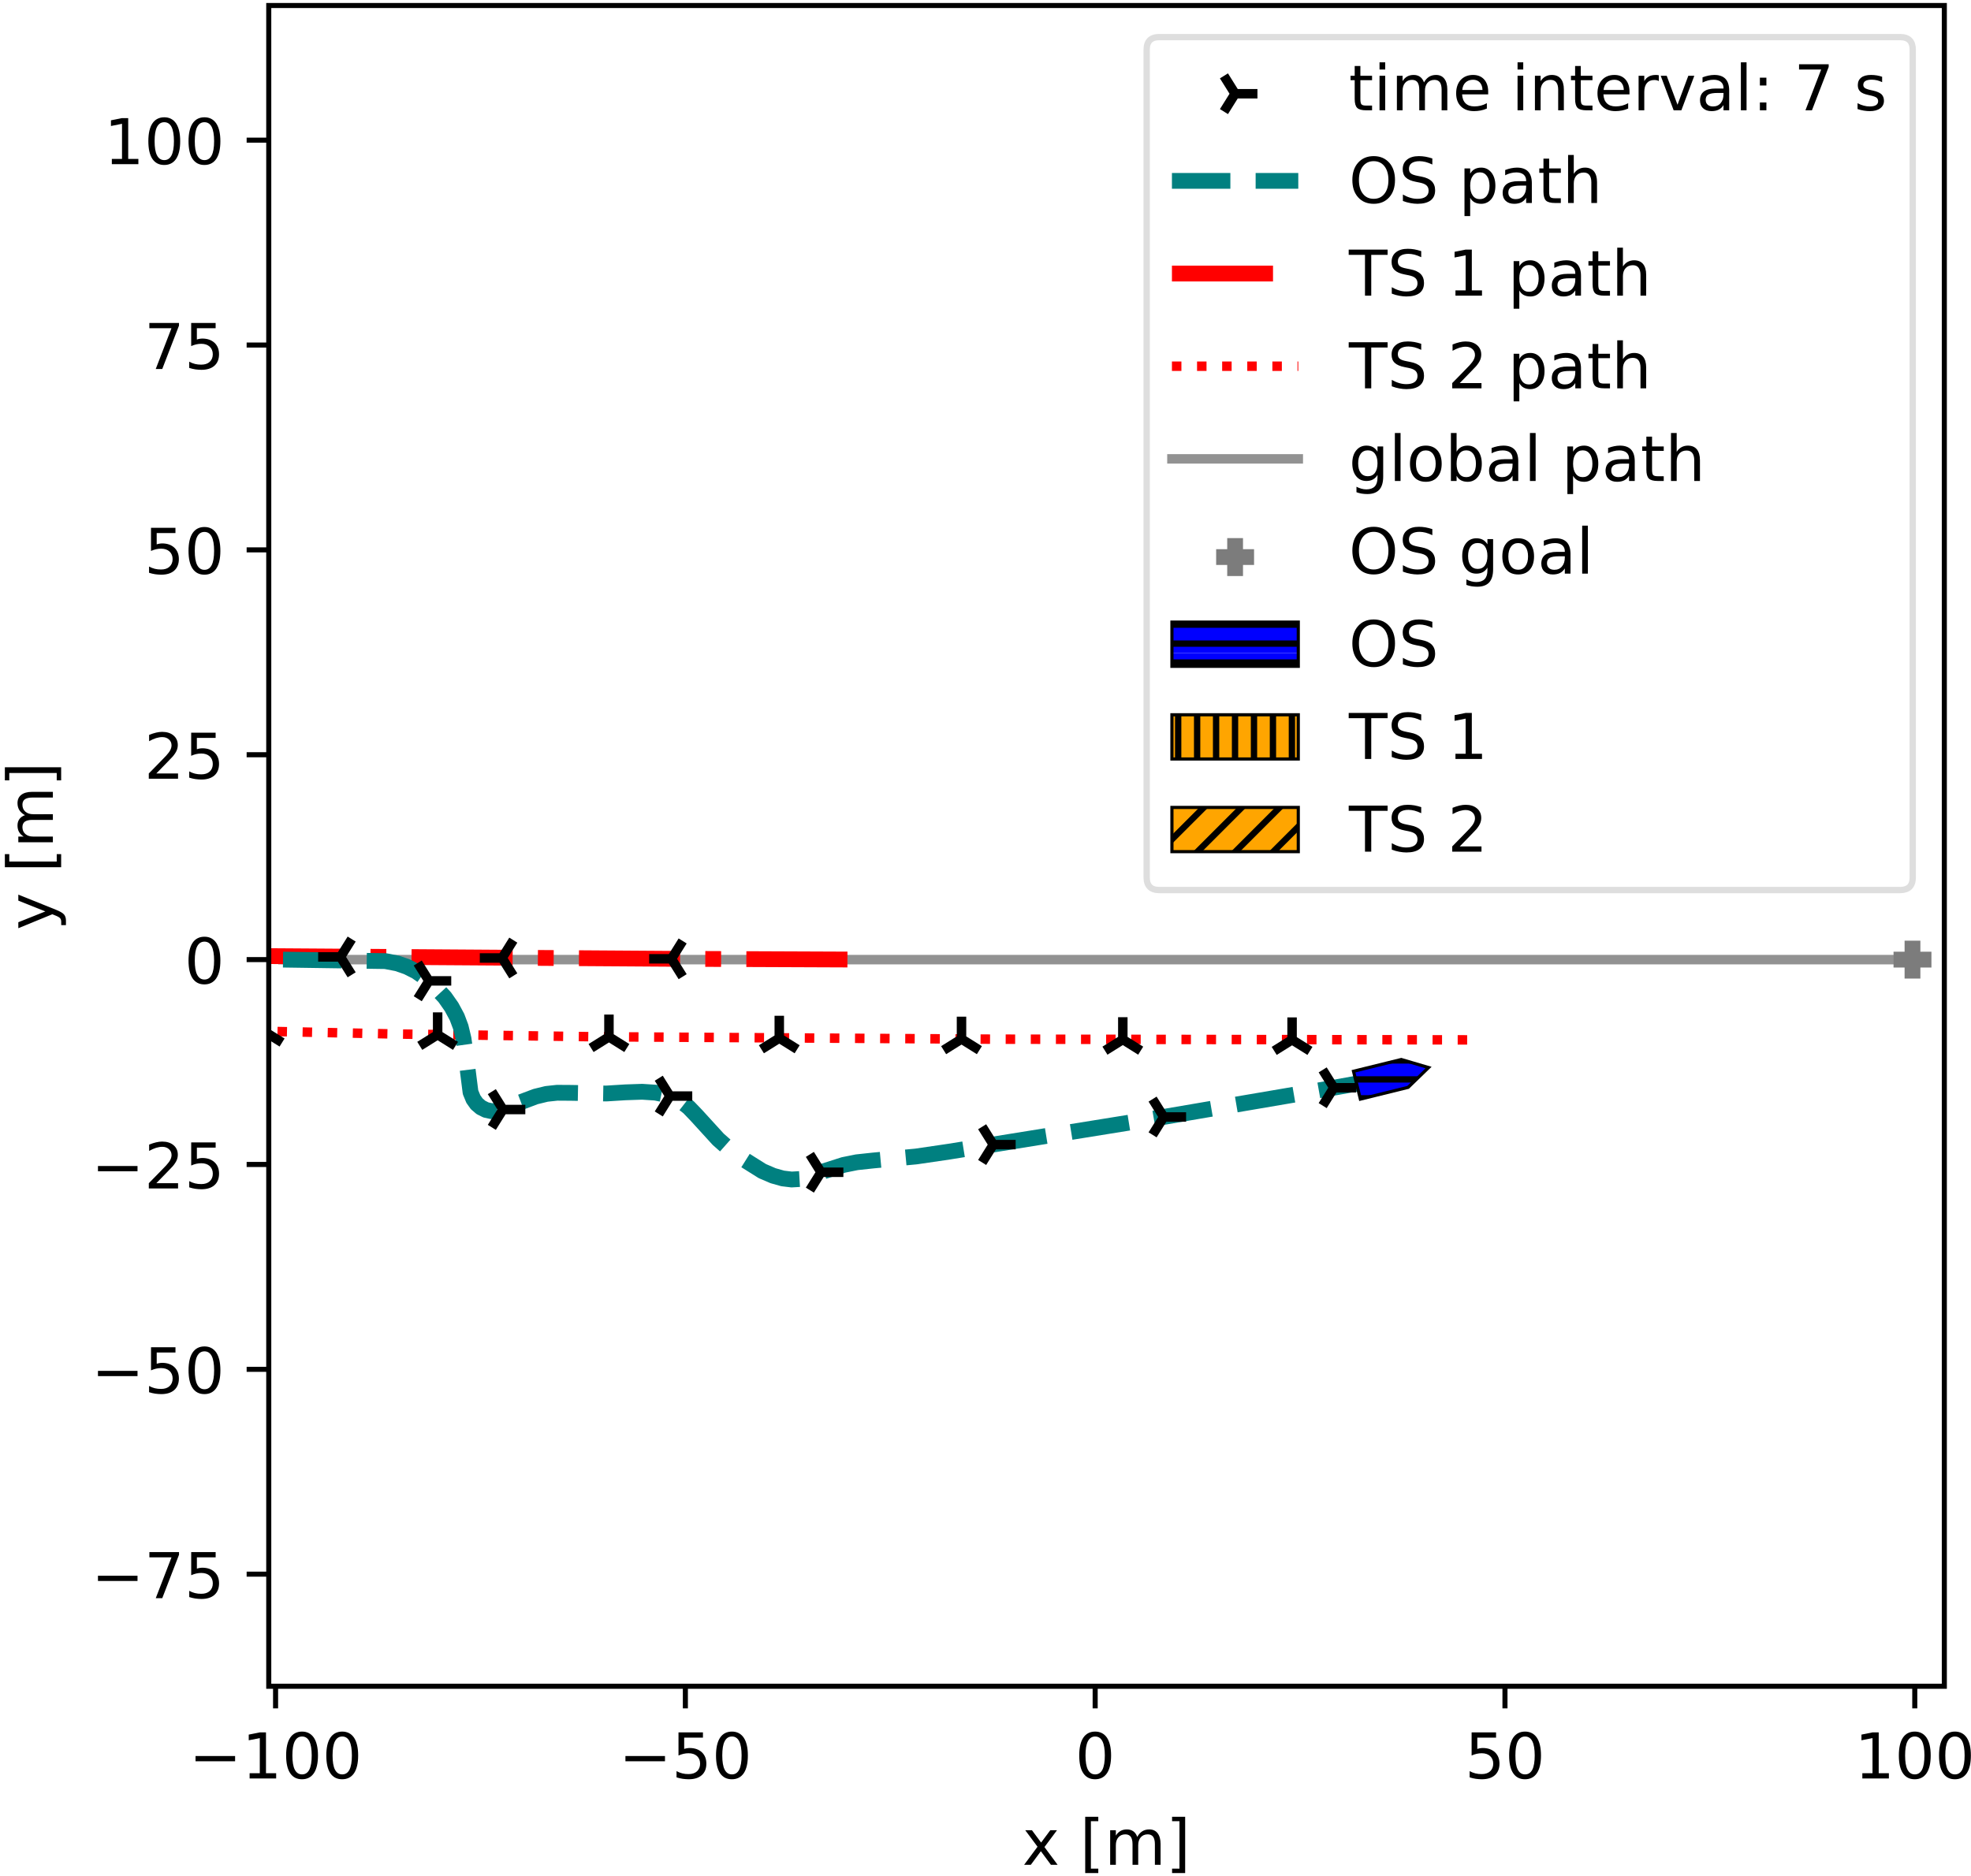 <svg xmlns="http://www.w3.org/2000/svg" xmlns:xlink="http://www.w3.org/1999/xlink" width="416" height="396" viewBox="0 0 312 297"><clipPath id="a"><path transform="matrix(1 0 0 -1 -61 305)" d="M0 0h460.8v345.6H0z"/></clipPath><g clip-path="url(#a)"><path d="M-61 305h460.8V-40.6H-61z" fill="#fff"/><path d="M42.542 266.984h265.236V.872H42.542z" fill="#fff"/><clipPath id="b"><path transform="matrix(1 0 0 -1 -61 305)" d="M103.542 38.016h265.236v266.112H103.542z"/></clipPath><g clip-path="url(#b)"><path stroke-width="1.5" stroke-linecap="square" stroke-linejoin="round" fill="none" stroke="#929292" d="m44.802 151.935 257.935.001"/></g><clipPath id="c"><path transform="matrix(1 0 0 -1 -61 305)" d="M103.542 38.016h265.236v266.112H103.542z"/></clipPath><g clip-path="url(#c)"><path stroke-width="2.5" stroke-dasharray="16,4,2.5,4" stroke-linejoin="round" fill="none" stroke="red" d="m134.145 151.92-27.562-.112-77.972-.522-38.12-.442-30.027-.582-22.464-.58"/></g><clipPath id="d"><path transform="matrix(1 0 0 -1 -61 305)" d="M103.542 38.016h265.236v266.112H103.542z"/></clipPath><g clip-path="url(#d)"><path stroke-width="1.5" stroke-dasharray="1.5,2.475" stroke-linejoin="round" fill="none" stroke="red" d="m232.244 164.642-75.107-.113-63.55-.39-31-.429-28.301-.59"/></g><clipPath id="e"><path transform="matrix(1 0 0 -1 -61 305)" d="M103.542 38.016h265.236v266.112H103.542z"/></clipPath><g clip-path="url(#e)"><path stroke-width="2.5" stroke-dasharray="9.25,4" stroke-linejoin="round" fill="none" stroke="teal" d="M44.802 151.935 61 152.17l1.879.362 1.534.532 1.46.737 1.33.925 1.462 1.296 1.746 1.878 1.073 1.531.863 1.607.582 1.553.445 1.863.358 2.558.75 5.917.452 1.093.53.743.674.577.792.396.885.19.931-.038 1.01-.274 2.066-.886 2.943-1.108 1.748-.426 1.673-.181 2.17.014 5.61.105 3.035-.187 2.648-.09 2.103.138 1.63.333 1.3.465 1.234.672 1.097.856 1.199 1.247 3.482 3.817 1.734 1.532 2.054 1.496 3.19 2.003 1.7.731 1.53.433 1.411.17 1.268-.074 1.29-.308 2.53-.924 3.13-1.003 2.082-.42 2.59-.279 6.8-.637 5.234-.768 31.597-5.092 25.168-4.294 11.574-2.067"/></g><clipPath id="f"><path transform="matrix(1 0 0 -1 -61 305)" d="M103.542 38.016h265.236v266.112H103.542z"/></clipPath><g clip-path="url(#f)"><clipPath id="g"><path transform="matrix(1 0 0 -1 67.894 155.3)" d="M-9.268-10.328h20.304v20.656H-9.268z"/></clipPath><g clip-path="url(#g)"><path d="M67.894 155.3h3.536m-3.536 0-1.768-2.829m1.768 2.829-1.768 2.828"/><path stroke-width="1.5" stroke-linejoin="round" fill="none" stroke="#000" d="M67.894 155.3h3.536m-3.536 0-1.768-2.829m1.768 2.829-1.768 2.828"/></g><clipPath id="h"><path transform="matrix(1 0 0 -1 79.62 175.666)" d="M-9.268-10.328h20.304v20.656H-9.268z"/></clipPath><g clip-path="url(#h)"><path d="M79.62 175.666h3.536m-3.535 0-1.768-2.829m1.768 2.829-1.768 2.828"/><path stroke-width="1.5" stroke-linejoin="round" fill="none" stroke="#000" d="M79.62 175.666h3.536m-3.535 0-1.768-2.829m1.768 2.829-1.768 2.828"/></g><clipPath id="i"><path transform="matrix(1 0 0 -1 106.047 173.54)" d="M-9.268-10.328h20.304v20.656H-9.268z"/></clipPath><g clip-path="url(#i)"><path d="M106.047 173.54h3.535m-3.535 0-1.768-2.828m1.768 2.828-1.768 2.829"/><path stroke-width="1.5" stroke-linejoin="round" fill="none" stroke="#000" d="M106.047 173.54h3.535m-3.535 0-1.768-2.828m1.768 2.828-1.768 2.829"/></g><clipPath id="j"><path transform="matrix(1 0 0 -1 129.966 185.602)" d="M-9.268-10.328h20.304v20.656H-9.268z"/></clipPath><g clip-path="url(#j)"><path d="M129.966 185.602h3.535m-3.535 0-1.768-2.828m1.768 2.828-1.768 2.829"/><path stroke-width="1.5" stroke-linejoin="round" fill="none" stroke="#000" d="M129.966 185.602h3.535m-3.535 0-1.768-2.828m1.768 2.828-1.768 2.829"/></g><clipPath id="k"><path transform="matrix(1 0 0 -1 157.236 181.225)" d="M-9.268-10.328h20.304v20.656H-9.268z"/></clipPath><g clip-path="url(#k)"><path d="M157.236 181.225h3.536m-3.536 0-1.767-2.829m1.767 2.829-1.767 2.828"/><path stroke-width="1.5" stroke-linejoin="round" fill="none" stroke="#000" d="M157.236 181.225h3.536m-3.536 0-1.767-2.829m1.767 2.829-1.767 2.828"/></g><clipPath id="l"><path transform="matrix(1 0 0 -1 184.216 176.85)" d="M-9.268-10.328h20.304v20.656H-9.268z"/></clipPath><g clip-path="url(#l)"><path d="M184.216 176.85h3.536m-3.536 0-1.767-2.83m1.767 2.83-1.767 2.828"/><path stroke-width="1.5" stroke-linejoin="round" fill="none" stroke="#000" d="M184.216 176.85h3.536m-3.536 0-1.767-2.83m1.767 2.83-1.767 2.828"/></g><clipPath id="m"><path transform="matrix(1 0 0 -1 211.14 172.222)" d="M-9.268-10.328h20.304v20.656H-9.268z"/></clipPath><g clip-path="url(#m)"><path d="M211.14 172.222h3.536m-3.535 0-1.768-2.828m1.768 2.828-1.768 2.828"/><path stroke-width="1.5" stroke-linejoin="round" fill="none" stroke="#000" d="M211.14 172.222h3.536m-3.535 0-1.768-2.828m1.768 2.828-1.768 2.828"/></g></g><clipPath id="n"><path transform="matrix(1 0 0 -1 -61 305)" d="M103.542 38.016h265.236v266.112H103.542z"/></clipPath><g clip-path="url(#n)"><clipPath id="o"><path transform="matrix(1 0 0 -1 106.293 151.806)" d="M-11.036-10.328H9.268v20.656h-20.304z"/></clipPath><g clip-path="url(#o)"><path d="M106.293 151.806h-3.536m3.536 0 1.768 2.829m-1.768-2.829 1.768-2.828"/><path stroke-width="1.5" stroke-linejoin="round" fill="none" stroke="#000" d="M106.293 151.806h-3.536m3.536 0 1.768 2.829m-1.768-2.829 1.768-2.828"/></g><clipPath id="p"><path transform="matrix(1 0 0 -1 79.484 151.678)" d="M-11.036-10.328H9.268v20.656h-20.304z"/></clipPath><g clip-path="url(#p)"><path d="M79.484 151.678H75.95m3.535 0 1.768 2.828m-1.768-2.828 1.768-2.828"/><path stroke-width="1.5" stroke-linejoin="round" fill="none" stroke="#000" d="M79.484 151.678H75.95m3.535 0 1.768 2.828m-1.768-2.828 1.768-2.828"/></g><clipPath id="q"><path transform="matrix(1 0 0 -1 53.899 151.51)" d="M-11.036-10.328H9.268v20.656h-20.304z"/></clipPath><g clip-path="url(#q)"><path d="M53.899 151.51h-3.535m3.535 0 1.768 2.828m-1.768-2.829 1.768-2.828"/><path stroke-width="1.5" stroke-linejoin="round" fill="none" stroke="#000" d="M53.899 151.51h-3.535m3.535 0 1.768 2.828m-1.768-2.829 1.768-2.828"/></g><clipPath id="r"><path transform="matrix(1 0 0 -1 25.186 151.256)" d="M-11.036-10.328H9.268v20.656h-20.304z"/></clipPath><g clip-path="url(#r)"><path d="M25.186 151.256H21.65m3.536 0 1.768 2.829m-1.768-2.829 1.768-2.828"/><path stroke-width="1.5" stroke-linejoin="round" fill="none" stroke="#000" d="M25.186 151.256H21.65m3.536 0 1.768 2.829m-1.768-2.829 1.768-2.828"/></g><clipPath id="s"><path transform="matrix(1 0 0 -1 -1.812 150.956)" d="M-11.036-10.328H9.268v20.656h-20.304z"/></clipPath><g clip-path="url(#s)"><path stroke-width="1.5" stroke-linejoin="round" fill="none" stroke="#000" d="M-1.812 150.956h-3.535m3.535 0 1.768 2.828m-1.768-2.828 1.768-2.829"/></g></g><clipPath id="t"><path transform="matrix(1 0 0 -1 -61 305)" d="M103.542 38.016h265.236v266.112H103.542z"/></clipPath><g clip-path="url(#t)"><clipPath id="u"><path transform="matrix(1 0 0 -1 204.53 164.622)" d="M-10.328-9.268h20.656v20.304h-20.656z"/></clipPath><g clip-path="url(#u)"><path d="M204.53 164.622v-3.536m0 3.536-2.829 1.767m2.829-1.767 2.828 1.767"/><path stroke-width="1.5" stroke-linejoin="round" fill="none" stroke="#000" d="M204.53 164.622v-3.536m0 3.536-2.829 1.767m2.829-1.767 2.828 1.767"/></g><clipPath id="v"><path transform="matrix(1 0 0 -1 177.737 164.583)" d="M-10.328-9.268h20.656v20.304h-20.656z"/></clipPath><g clip-path="url(#v)"><path d="M177.737 164.583v-3.535m0 3.535-2.829 1.768m2.829-1.768 2.828 1.768"/><path stroke-width="1.5" stroke-linejoin="round" fill="none" stroke="#000" d="M177.737 164.583v-3.535m0 3.535-2.829 1.768m2.829-1.768 2.828 1.768"/></g><clipPath id="w"><path transform="matrix(1 0 0 -1 152.202 164.505)" d="M-10.328-9.268h20.656v20.304h-20.656z"/></clipPath><g clip-path="url(#w)"><path d="M152.202 164.505v-3.536m0 3.536-2.828 1.767m2.828-1.767 2.829 1.767"/><path stroke-width="1.5" stroke-linejoin="round" fill="none" stroke="#000" d="M152.202 164.505v-3.536m0 3.536-2.828 1.767m2.828-1.767 2.829 1.767"/></g><clipPath id="x"><path transform="matrix(1 0 0 -1 123.356 164.362)" d="M-10.328-9.268h20.656v20.304h-20.656z"/></clipPath><g clip-path="url(#x)"><path d="M123.356 164.362v-3.536m0 3.536-2.829 1.768m2.829-1.768 2.828 1.768"/><path stroke-width="1.5" stroke-linejoin="round" fill="none" stroke="#000" d="M123.356 164.362v-3.536m0 3.536-2.829 1.768m2.829-1.768 2.828 1.768"/></g><clipPath id="y"><path transform="matrix(1 0 0 -1 96.394 164.166)" d="M-10.328-9.268h20.656v20.304h-20.656z"/></clipPath><g clip-path="url(#y)"><path d="M96.394 164.166v-3.535m0 3.535-2.828 1.768m2.828-1.768 2.828 1.768"/><path stroke-width="1.5" stroke-linejoin="round" fill="none" stroke="#000" d="M96.394 164.166v-3.535m0 3.535-2.828 1.768m2.828-1.768 2.828 1.768"/></g><clipPath id="z"><path transform="matrix(1 0 0 -1 69.277 163.821)" d="M-10.328-9.268h20.656v20.304h-20.656z"/></clipPath><g clip-path="url(#z)"><path d="M69.277 163.821v-3.535m0 3.535-2.829 1.768m2.829-1.768 2.828 1.768"/><path stroke-width="1.5" stroke-linejoin="round" fill="none" stroke="#000" d="M69.277 163.821v-3.535m0 3.535-2.829 1.768m2.829-1.768 2.828 1.768"/></g><clipPath id="A"><path transform="matrix(1 0 0 -1 41.821 163.297)" d="M-10.328-9.268h20.656v20.304h-20.656z"/></clipPath><g clip-path="url(#A)"><path d="M41.821 163.297v-3.536m0 3.536-2.828 1.767m2.828-1.767 2.829 1.767"/><path stroke-width="1.5" stroke-linejoin="round" fill="none" stroke="#000" d="M41.821 163.297v-3.536m0 3.536-2.828 1.767m2.828-1.767 2.829 1.767"/></g></g><clipPath id="B"><path transform="matrix(1 0 0 -1 -61 305)" d="M103.542 38.016h265.236v266.112H103.542z"/></clipPath><g clip-path="url(#B)"><path d="M299.737 151.936h6m-3 3v-6" fill="#7c7c7c"/><path stroke-width="2.5" stroke-linejoin="round" fill="none" stroke="#7c7c7c" d="M299.737 151.936h6m-3 3v-6"/></g><clipPath id="C"><path transform="matrix(1 0 0 -1 -61 305)" d="M103.542 38.016h265.236v266.112H103.542z"/></clipPath><g clip-path="url(#C)"><clipPath id="D"><path transform="matrix(1 0 0 -1 -61 305)" d="m275.255 135.388 1.086-4.41 7.558 1.863 3.236 3.136-4.322 1.273z"/></clipPath><g clip-path="url(#D)"><path d="M155 247.4h72v-72h-72zM155 245.9h72m-72-3h72m-72-3h72m-72-3h72m-72-3h72m-72-3h72m-72-3h72m-72-3h72m-72-3h72m-72-3h72m-72-3h72m-72-3h72m-72-3h72m-72-3h72m-72-3h72m-72-3h72m-72-3h72m-72-3h72m-72-3h72m-72-3h72m-72-3h72m-72-3h72m-72-3h72m-72-3h72" fill="#00f"/><path stroke-miterlimit="10" fill="none" stroke="#000" d="M155 245.9h72m-72-3h72m-72-3h72m-72-3h72m-72-3h72m-72-3h72m-72-3h72m-72-3h72m-72-3h72m-72-3h72m-72-3h72m-72-3h72m-72-3h72m-72-3h72m-72-3h72m-72-3h72m-72-3h72m-72-3h72m-72-3h72m-72-3h72m-72-3h72m-72-3h72m-72-3h72m-72-3h72"/><path d="M227 247.4h72v-72h-72zM227 245.9h72m-72-3h72m-72-3h72m-72-3h72m-72-3h72m-72-3h72m-72-3h72m-72-3h72m-72-3h72m-72-3h72m-72-3h72m-72-3h72m-72-3h72m-72-3h72m-72-3h72m-72-3h72m-72-3h72m-72-3h72m-72-3h72m-72-3h72m-72-3h72m-72-3h72m-72-3h72m-72-3h72" fill="#00f"/><path stroke-miterlimit="10" fill="none" stroke="#000" d="M227 245.9h72m-72-3h72m-72-3h72m-72-3h72m-72-3h72m-72-3h72m-72-3h72m-72-3h72m-72-3h72m-72-3h72m-72-3h72m-72-3h72m-72-3h72m-72-3h72m-72-3h72m-72-3h72m-72-3h72m-72-3h72m-72-3h72m-72-3h72m-72-3h72m-72-3h72m-72-3h72m-72-3h72"/><path d="M155 175.4h72v-72h-72zM155 173.9h72m-72-3h72m-72-3h72m-72-3h72m-72-3h72m-72-3h72m-72-3h72m-72-3h72m-72-3h72m-72-3h72m-72-3h72m-72-3h72m-72-3h72m-72-3h72m-72-3h72m-72-3h72m-72-3h72m-72-3h72m-72-3h72m-72-3h72m-72-3h72m-72-3h72m-72-3h72m-72-3h72" fill="#00f"/><path stroke-miterlimit="10" fill="none" stroke="#000" d="M155 173.9h72m-72-3h72m-72-3h72m-72-3h72m-72-3h72m-72-3h72m-72-3h72m-72-3h72m-72-3h72m-72-3h72m-72-3h72m-72-3h72m-72-3h72m-72-3h72m-72-3h72m-72-3h72m-72-3h72m-72-3h72m-72-3h72m-72-3h72m-72-3h72m-72-3h72m-72-3h72m-72-3h72"/><path d="M227 175.4h72v-72h-72zM227 173.9h72m-72-3h72m-72-3h72m-72-3h72m-72-3h72m-72-3h72m-72-3h72m-72-3h72m-72-3h72m-72-3h72m-72-3h72m-72-3h72m-72-3h72m-72-3h72m-72-3h72m-72-3h72m-72-3h72m-72-3h72m-72-3h72m-72-3h72m-72-3h72m-72-3h72m-72-3h72m-72-3h72" fill="#00f"/><path stroke-miterlimit="10" fill="none" stroke="#000" d="M227 173.9h72m-72-3h72m-72-3h72m-72-3h72m-72-3h72m-72-3h72m-72-3h72m-72-3h72m-72-3h72m-72-3h72m-72-3h72m-72-3h72m-72-3h72m-72-3h72m-72-3h72m-72-3h72m-72-3h72m-72-3h72m-72-3h72m-72-3h72m-72-3h72m-72-3h72m-72-3h72m-72-3h72"/></g><path stroke-width=".5" stroke-miterlimit="10" fill="none" stroke="#000" d="m214.255 169.612 1.086 4.41 7.558-1.863 3.236-3.136-4.322-1.273z"/></g><clipPath id="E"><path transform="matrix(1 0 0 -1 -61 305)" d="M103.542 38.016h265.236v266.112H103.542z"/></clipPath><g clip-path="url(#E)"><clipPath id="F"><path transform="matrix(1 0 0 -1 -61 305)" d="m99.1 139.48.151 4.54-7.78.26-3.965-2.14 3.814-2.399z"/></clipPath><g clip-path="url(#F)"><path d="M11 175.4h72v-72H11zM-25 139.4l72-72m-69 75 72-72m-69 75 72-72m-69 75 72-72m-69 75 72-72m-69 75 72-72m-69 75 72-72m-69 75 72-72m-69 75 72-72m-69 75 72-72m-69 75 72-72m-69 75 72-72m-69 75 72-72m-69 75 72-72m-69 75 72-72m-69 75 72-72m-69 75 72-72m-69 75 72-72m-69 75 72-72m-69 75 72-72m-69 75 72-72m-69 75 72-72m-69 75 72-72m-69 75 72-72m-69 75 72-72" fill="orange"/><path stroke-miterlimit="10" fill="none" stroke="#000" d="m-25 139.4 72-72m-69 75 72-72m-69 75 72-72m-69 75 72-72m-69 75 72-72m-69 75 72-72m-69 75 72-72m-69 75 72-72m-69 75 72-72m-69 75 72-72m-69 75 72-72m-69 75 72-72m-69 75 72-72m-69 75 72-72m-69 75 72-72m-69 75 72-72m-69 75 72-72m-69 75 72-72m-69 75 72-72m-69 75 72-72m-69 75 72-72m-69 75 72-72m-69 75 72-72m-69 75 72-72m-69 75 72-72"/></g><path stroke-width=".5" stroke-miterlimit="10" fill="none" stroke="#000" d="m38.1 165.52.151-4.54-7.78-.26-3.965 2.14 3.814 2.399z"/></g><path stroke-width=".8" stroke-linejoin="round" fill="none" stroke="#000" d="M43.622 266.984v3.5"/><symbol id="G"><path transform="translate(-.11) scale(.001)" d="M124 83h161v556l-175-35v90l174 35h99V83h161V0H124v83z"/></symbol><symbol id="H"><path transform="matrix(.001 0 0 .001 -.066 .013)" d="M318 664c-51 0-89-25-115-75s-38-125-38-225 12-175 38-225 64-75 115-75 89 25 115 75c25 50 38 125 38 225s-13 175-38 225c-26 50-64 75-115 75zm0 78c81 0 143-33 187-97 43-65 65-159 65-281 0-123-22-217-65-281-44-64-106-96-188-96S173 19 130 83 66 241 66 364c0 122 21 216 64 281 43 64 106 97 188 97z"/></symbol><use xlink:href="#G" transform="matrix(10 0 0 -10 39.374 281.578)"/><use xlink:href="#H" transform="matrix(10 0 0 -10 45.294 281.708)"/><use xlink:href="#H" transform="matrix(10 0 0 -10 51.654 281.708)"/><clipPath id="I"><path transform="matrix(.01 0 0 -.01 29.895 281.578)" d="M-1021-463h2815v1696h-2815z"/></clipPath><g clip-path="url(#I)"><path d="M30.955 278.028h6.26v.83h-6.26v-.83z"/></g><path stroke-width=".8" stroke-linejoin="round" fill="none" stroke="#000" d="M108.491 266.984v3.5"/><symbol id="J"><path transform="matrix(.001 0 0 .001 -.077 .013)" d="M108 729h387v-83H198V467c14 5 29 9 43 11s29 4 43 4c81 0 145-23 193-67 48-45 72-105 72-181 0-79-25-140-74-183S357-13 269-13c-31 0-62 3-94 7-32 5-64 12-98 23v99c29-16 59-28 91-36 31-8 64-11 99-11 56 0 101 14 134 44 32 30 49 70 49 121 0 50-17 90-49 120-33 30-78 45-134 45-26 0-53-3-79-9s-53-15-80-27v366z"/></symbol><use xlink:href="#J" transform="matrix(10 0 0 -10 107.093 281.708)"/><use xlink:href="#H" transform="matrix(10 0 0 -10 113.343 281.708)"/><clipPath id="K"><path transform="matrix(.01 0 0 -.01 97.944 281.578)" d="M-1021-463h2815v1696h-2815z"/></clipPath><g clip-path="url(#K)"><path d="M99.004 278.028h6.26v.83h-6.26v-.83z"/></g><path stroke-width=".8" stroke-linejoin="round" fill="none" stroke="#000" d="M173.36 266.984v3.5"/><use xlink:href="#H" transform="matrix(10 0 0 -10 170.84 281.708)"/><path stroke-width=".8" stroke-linejoin="round" fill="none" stroke="#000" d="M238.23 266.984v3.5"/><use xlink:href="#J" transform="matrix(10 0 0 -10 232.64 281.708)"/><use xlink:href="#H" transform="matrix(10 0 0 -10 238.89 281.708)"/><path stroke-width=".8" stroke-linejoin="round" fill="none" stroke="#000" d="M303.1 266.984v3.5"/><use xlink:href="#G" transform="matrix(10 0 0 -10 294.66 281.578)"/><use xlink:href="#H" transform="matrix(10 0 0 -10 300.58 281.708)"/><use xlink:href="#H" transform="matrix(10 0 0 -10 306.94 281.708)"/><symbol id="L"><path transform="translate(-.029) scale(.001)" d="M549 547 351 281 559 0H453L294 215 135 0H29l212 286L47 547h106l145-195 145 195h106z"/></symbol><symbol id="N"><path transform="matrix(.001 0 0 .001 -.086 .131)" d="M86 760h207v-70H176V-61h117v-70H86v891z"/></symbol><symbol id="O"><path transform="translate(-.091) scale(.001)" d="M520 442c22 40 49 69 80 89 31 19 68 29 111 29 56 0 100-20 131-60s47-97 47-170V0h-90v327c0 52-10 91-28 117-19 25-47 38-85 38-47 0-84-16-111-47s-40-73-40-126V0h-90v327c0 52-10 91-28 117-19 25-48 38-86 38-46 0-83-16-110-47s-40-73-40-126V0H91v547h90v-85c20 33 45 58 74 74 28 16 62 24 102 24s73-10 101-30 48-50 62-88z"/></symbol><symbol id="P"><path transform="matrix(.001 0 0 .001 -.097 .131)" d="M304 760v-891H97v70h117v751H97v70h207z"/></symbol><use xlink:href="#L" transform="matrix(10 0 0 -10 162.114 295.25)"/><use xlink:href="#M" transform="matrix(10 0 0 -10 167.744 295.25)"/><use xlink:href="#N" transform="matrix(10 0 0 -10 171.784 296.56)"/><use xlink:href="#O" transform="matrix(10 0 0 -10 175.734 295.25)"/><use xlink:href="#P" transform="matrix(10 0 0 -10 185.534 296.56)"/><path stroke-width=".8" stroke-linejoin="round" fill="none" stroke="#000" d="M42.542 249.235h-3.5"/><symbol id="Q"><path transform="translate(-.082) scale(.001)" d="M82 729h469v-42L286 0H183l249 646H82v83z"/></symbol><use xlink:href="#Q" transform="matrix(10 0 0 -10 23.647 253.032)"/><use xlink:href="#J" transform="matrix(10 0 0 -10 29.957 253.162)"/><clipPath id="R"><path transform="matrix(.01 0 0 -.01 14.448 253.032)" d="M-1021-463h2815v1696h-2815z"/></clipPath><g clip-path="url(#R)"><path d="M15.508 249.482h6.26v.83h-6.26v-.83z"/></g><path stroke-width=".8" stroke-linejoin="round" fill="none" stroke="#000" d="M42.542 216.8h-3.5"/><use xlink:href="#J" transform="matrix(10 0 0 -10 23.597 220.727)"/><use xlink:href="#H" transform="matrix(10 0 0 -10 29.847 220.727)"/><clipPath id="S"><path transform="matrix(.01 0 0 -.01 14.448 220.597)" d="M-1021-463h2815v1696h-2815z"/></clipPath><g clip-path="url(#S)"><path d="M15.508 217.047h6.26v.83h-6.26v-.83z"/></g><path stroke-width=".8" stroke-linejoin="round" fill="none" stroke="#000" d="M42.542 184.366h-3.5"/><symbol id="T"><path transform="translate(-.073) scale(.001)" d="M192 83h344V0H73v83c37 38 88 90 153 156 64 65 105 107 122 126 32 35 54 65 66 90 12 24 19 49 19 73 0 38-14 70-41 94s-62 37-106 37c-31 0-64-6-98-16-34-11-71-27-110-49v100c40 16 77 28 111 36s66 12 95 12c75 0 135-19 180-57s68-88 68-151c0-30-6-59-17-85-11-27-31-59-61-95-8-10-34-37-78-82S271 164 192 83z"/></symbol><use xlink:href="#T" transform="matrix(10 0 0 -10 23.557 188.163)"/><use xlink:href="#J" transform="matrix(10 0 0 -10 29.957 188.293)"/><clipPath id="U"><path transform="matrix(.01 0 0 -.01 14.448 188.163)" d="M-1021-463h2815v1696h-2815z"/></clipPath><g clip-path="url(#U)"><path d="M15.508 184.613h6.26v.83h-6.26v-.83z"/></g><path stroke-width=".8" stroke-linejoin="round" fill="none" stroke="#000" d="M42.542 151.931h-3.5"/><use xlink:href="#H" transform="matrix(10 0 0 -10 29.843 155.858)"/><path stroke-width=".8" stroke-linejoin="round" fill="none" stroke="#000" d="M42.542 119.496h-3.5"/><use xlink:href="#T" transform="matrix(10 0 0 -10 23.553 123.293)"/><use xlink:href="#J" transform="matrix(10 0 0 -10 29.953 123.423)"/><path stroke-width=".8" stroke-linejoin="round" fill="none" stroke="#000" d="M42.542 87.062h-3.5"/><use xlink:href="#J" transform="matrix(10 0 0 -10 23.593 90.989)"/><use xlink:href="#H" transform="matrix(10 0 0 -10 29.843 90.989)"/><path stroke-width=".8" stroke-linejoin="round" fill="none" stroke="#000" d="M42.542 54.627h-3.5"/><use xlink:href="#Q" transform="matrix(10 0 0 -10 23.643 58.424)"/><use xlink:href="#J" transform="matrix(10 0 0 -10 29.953 58.554)"/><path stroke-width=".8" stroke-linejoin="round" fill="none" stroke="#000" d="M42.542 22.192h-3.5"/><use xlink:href="#G" transform="matrix(10 0 0 -10 17.564 25.99)"/><use xlink:href="#H" transform="matrix(10 0 0 -10 23.484 26.12)"/><use xlink:href="#H" transform="matrix(10 0 0 -10 29.844 26.12)"/><symbol id="V"><path transform="matrix(.001 0 0 .001 -.03 .207)" d="M322-50c-26-64-51-107-75-127s-56-30-96-30H79v75h53c24 0 43 6 57 18s29 39 46 83l16 40L30 547h95l171-428 171 428h95L322-50z"/></symbol><use xlink:href="#V" transform="matrix(0 -10 -10 0 10.44 146.964)"/><use xlink:href="#M" transform="matrix(0 -10 -10 0 8.37 141.344)"/><use xlink:href="#N" transform="matrix(0 -10 -10 0 9.68 137.304)"/><use xlink:href="#O" transform="matrix(0 -10 -10 0 8.37 133.354)"/><use xlink:href="#P" transform="matrix(0 -10 -10 0 9.68 123.554)"/><path stroke-width=".8" stroke-linecap="square" stroke-miterlimit="10" fill="none" stroke="#000" d="M42.542 266.984V.872M307.778 266.984V.872M42.542 266.984h265.236M42.542.872h265.236"/><path d="M183.512 140.919h117.266c1.333 0 2-.667 2-2V7.872c0-1.333-.667-2-2-2H183.512c-1.333 0-2 .667-2 2v131.047c0 1.333.667 2 2 2z" fill="#fff" fill-opacity=".8"/><path stroke-miterlimit="10" fill="none" stroke="#d5d6d5" stroke-opacity=".8" d="M183.512 140.919h117.266c1.333 0 2-.667 2-2V7.872c0-1.333-.667-2-2-2H183.512c-1.333 0-2 .667-2 2v131.047c0 1.333.667 2 2 2z"/><path d="M195.512 14.84h3.536m-3.536 0-1.767-2.828m1.767 2.829-1.767 2.828"/><path stroke-width="1.5" stroke-linejoin="round" fill="none" stroke="#000" d="M195.512 14.84h3.536m-3.536 0-1.767-2.828m1.767 2.829-1.767 2.828"/><symbol id="W"><path transform="translate(-.027) scale(.001)" d="M183 702V547h185v-70H183V180c0-45 6-74 18-86 12-13 37-19 75-19h92V0h-92c-70 0-118 13-144 39s-39 73-39 141v297H27v70h66v155h90z"/></symbol><symbol id="X"><path transform="translate(-.094) scale(.001)" d="M94 547h90V0H94v547zm0 213h90V646H94v114z"/></symbol><symbol id="Y"><path transform="matrix(.001 0 0 .001 -.055 .013)" d="M562 296v-44H149c4-62 22-110 56-142 33-32 79-48 139-48 34 0 68 4 100 12s65 21 97 39V28c-32-14-65-25-99-31s-69-10-103-10c-88 0-157 25-208 75S55 181 55 268c0 89 24 160 72 213 48 52 114 79 196 79 74 0 132-24 175-71 42-48 64-112 64-193zm-90 26c-1 49-15 88-41 118-27 29-63 44-107 44-50 0-90-15-120-43s-48-68-52-119h320z"/></symbol><symbol id="Z"><path transform="translate(-.091) scale(.001)" d="M549 330V0h-90v327c0 52-11 90-31 116s-50 39-90 39c-49 0-87-16-115-47s-42-73-42-126V0H91v547h90v-85c21 32 46 57 76 73 29 16 63 25 101 25 62 0 110-20 142-59s49-96 49-171z"/></symbol><symbol id="aa"><path transform="translate(-.091) scale(.001)" d="M411 463c-10 6-21 10-33 13-12 2-25 4-39 4-51 0-90-17-117-50-28-33-41-80-41-142V0H91v547h90v-85c18 33 43 58 73 74s67 24 111 24c6 0 13-1 21-1 7-1 15-2 25-4v-92z"/></symbol><symbol id="ab"><path transform="translate(-.03) scale(.001)" d="M30 547h95L296 88l171 459h95L357 0H235L30 547z"/></symbol><symbol id="ac"><path transform="matrix(.001 0 0 .001 -.06 .013)" d="M343 275c-73 0-123-9-151-25-28-17-42-45-42-85 0-32 10-58 31-76 21-19 50-28 86-28 50 0 90 17 120 53 30 35 45 82 45 141v20h-89zm179 37V0h-90v83c-21-34-47-58-77-73s-68-23-112-23c-56 0-101 15-134 46s-49 73-49 126c0 61 20 107 62 139 41 31 102 47 184 47h126v9c0 41-14 73-41 96-27 22-65 34-114 34-32 0-62-4-92-12s-58-19-85-33v83c32 12 64 22 95 28s61 10 91 10c79 0 138-21 177-62s59-103 59-186z"/></symbol><symbol id="ad"><path transform="translate(-.094) scale(.001)" d="M94 760h90V0H94v760z"/></symbol><symbol id="ae"><path transform="translate(-.117) scale(.001)" d="M117 124h103V0H117v124zm0 393h103V393H117v124z"/></symbol><symbol id="af"><path transform="matrix(.001 0 0 .001 -.054 .013)" d="M443 531v-85c-26 12-52 22-79 29-28 6-56 10-85 10-45 0-79-7-101-21s-33-34-33-61c0-21 8-37 24-49s48-24 96-34l31-7c64-14 109-34 136-58 26-25 40-60 40-104 0-51-20-91-60-120-40-30-96-44-166-44-30 0-60 3-92 8S89 8 54 20v93c33-18 66-31 98-39 32-9 64-13 96-13 42 0 75 7 98 21 22 14 34 35 34 62 0 24-9 43-25 56s-52 26-108 38l-31 7c-56 12-97 30-121 54-25 24-37 57-37 100 0 51 18 91 54 119s88 42 156 42c33 0 64-3 94-8 29-5 56-12 81-21z"/></symbol><use xlink:href="#W" transform="matrix(10 0 0 -10 213.782 17.466)"/><use xlink:href="#X" transform="matrix(10 0 0 -10 218.372 17.466)"/><use xlink:href="#O" transform="matrix(10 0 0 -10 221.122 17.466)"/><use xlink:href="#Y" transform="matrix(10 0 0 -10 230.502 17.596)"/><use xlink:href="#M" transform="matrix(10 0 0 -10 236.102 17.466)"/><use xlink:href="#X" transform="matrix(10 0 0 -10 240.222 17.466)"/><use xlink:href="#Z" transform="matrix(10 0 0 -10 242.972 17.466)"/><use xlink:href="#W" transform="matrix(10 0 0 -10 248.672 17.466)"/><use xlink:href="#Y" transform="matrix(10 0 0 -10 252.872 17.596)"/><use xlink:href="#aa" transform="matrix(10 0 0 -10 259.382 17.466)"/><use xlink:href="#ab" transform="matrix(10 0 0 -10 262.882 17.466)"/><use xlink:href="#ac" transform="matrix(10 0 0 -10 269.102 17.596)"/><use xlink:href="#ad" transform="matrix(10 0 0 -10 275.572 17.466)"/><use xlink:href="#ae" transform="matrix(10 0 0 -10 278.582 17.466)"/><use xlink:href="#M" transform="matrix(10 0 0 -10 280.782 17.466)"/><use xlink:href="#Q" transform="matrix(10 0 0 -10 284.782 17.466)"/><use xlink:href="#M" transform="matrix(10 0 0 -10 290.322 17.466)"/><use xlink:href="#af" transform="matrix(10 0 0 -10 294.042 17.596)"/><path stroke-width="2.5" stroke-dasharray="9.25,4" stroke-linejoin="round" fill="none" stroke="teal" d="M185.512 28.638h20"/><symbol id="ag"><path transform="matrix(.001 0 0 .001 -.056 .013)" d="M394 662c-72 0-129-27-171-80-42-54-63-126-63-218s21-165 63-218c42-54 99-80 171-80 71 0 128 26 170 80 42 53 63 126 63 218s-21 164-63 218c-42 53-99 80-170 80zm0 80c102 0 183-35 245-103 61-68 92-160 92-275 0-116-31-207-92-275C577 21 496-13 394-13 291-13 209 21 148 89c-62 68-92 159-92 275 0 115 30 207 92 275 61 68 143 103 246 103z"/></symbol><symbol id="ah"><path transform="matrix(.001 0 0 .001 -.066 .013)" d="M535 705v-96c-38 18-73 31-106 40-34 8-66 13-96 13-54 0-96-11-125-31-29-21-43-51-43-89 0-32 9-57 29-73 19-17 56-30 110-40l60-12c73-14 127-39 162-74 35-36 53-83 53-142 0-71-24-124-71-160-48-36-117-54-208-54-35 0-72 4-111 11S110 16 69 32v102c40-23 79-40 117-51 38-12 76-17 114-17 56 0 99 11 130 33 30 22 46 53 46 95 0 36-11 64-33 84s-58 35-108 45l-60 12c-74 14-127 37-160 69-33 31-49 74-49 130 0 64 22 115 68 152 45 37 108 56 188 56 34 0 68-3 104-9 35-6 71-16 109-28z"/></symbol><symbol id="ai"><path transform="matrix(.001 0 0 .001 -.091 .207)" d="M181 82v-289H91v754h90v-83c18 32 42 56 71 72s64 24 104 24c66 0 120-27 162-79 41-53 62-122 62-208s-21-156-62-208c-42-52-96-78-162-78-40 0-75 8-104 23s-53 39-71 72zm306 191c0 66-14 117-41 155-28 38-65 57-112 57-48 0-85-19-112-57-28-38-41-89-41-155s13-118 41-156c27-38 64-56 112-56 47 0 84 18 112 56 27 38 41 90 41 156z"/></symbol><symbol id="aj"><path transform="translate(-.091) scale(.001)" d="M549 330V0h-90v327c0 52-11 90-31 116s-50 39-90 39c-49 0-87-16-115-47s-42-73-42-126V0H91v760h90V462c21 32 46 57 76 73 29 16 63 25 101 25 62 0 110-20 142-59s49-96 49-171z"/></symbol><use xlink:href="#ag" transform="matrix(10 0 0 -10 214.072 32.268)"/><use xlink:href="#ah" transform="matrix(10 0 0 -10 222.042 32.268)"/><use xlink:href="#M" transform="matrix(10 0 0 -10 227.732 32.138)"/><use xlink:href="#ai" transform="matrix(10 0 0 -10 231.822 34.208)"/><use xlink:href="#ac" transform="matrix(10 0 0 -10 237.862 32.268)"/><use xlink:href="#W" transform="matrix(10 0 0 -10 243.662 32.138)"/><use xlink:href="#aj" transform="matrix(10 0 0 -10 248.222 32.138)"/><path stroke-width="2.5" stroke-dasharray="16,4,2.5,4" stroke-linejoin="round" fill="none" stroke="red" d="M185.512 43.31h20"/><symbol id="ak"><path transform="translate(.002) scale(.001)" d="M-2 729h616v-83H355V0h-99v646H-2v83z"/></symbol><use xlink:href="#ak" transform="matrix(10 0 0 -10 213.492 46.81)"/><use xlink:href="#ah" transform="matrix(10 0 0 -10 220.282 46.94)"/><use xlink:href="#M" transform="matrix(10 0 0 -10 225.972 46.81)"/><use xlink:href="#G" transform="matrix(10 0 0 -10 230.252 46.81)"/><use xlink:href="#M" transform="matrix(10 0 0 -10 235.512 46.81)"/><use xlink:href="#ai" transform="matrix(10 0 0 -10 239.602 48.88)"/><use xlink:href="#ac" transform="matrix(10 0 0 -10 245.642 46.94)"/><use xlink:href="#W" transform="matrix(10 0 0 -10 251.442 46.81)"/><use xlink:href="#aj" transform="matrix(10 0 0 -10 256.002 46.81)"/><path stroke-width="1.5" stroke-dasharray="1.5,2.475" stroke-linejoin="round" fill="none" stroke="red" d="M185.512 57.981h20"/><use xlink:href="#ak" transform="matrix(10 0 0 -10 213.492 61.481)"/><use xlink:href="#ah" transform="matrix(10 0 0 -10 220.282 61.611)"/><use xlink:href="#M" transform="matrix(10 0 0 -10 225.972 61.481)"/><use xlink:href="#T" transform="matrix(10 0 0 -10 229.882 61.481)"/><use xlink:href="#M" transform="matrix(10 0 0 -10 235.512 61.481)"/><use xlink:href="#ai" transform="matrix(10 0 0 -10 239.602 63.551)"/><use xlink:href="#ac" transform="matrix(10 0 0 -10 245.642 61.611)"/><use xlink:href="#W" transform="matrix(10 0 0 -10 251.442 61.481)"/><use xlink:href="#aj" transform="matrix(10 0 0 -10 256.002 61.481)"/><path stroke-width="1.5" stroke-linecap="square" stroke-linejoin="round" fill="none" stroke="#929292" d="M185.512 72.653h20"/><symbol id="al"><path transform="matrix(.001 0 0 .001 -.055 .207)" d="M454 280c0 64-14 115-40 151-27 36-65 54-113 54s-86-18-113-54-40-87-40-151c0-65 13-115 40-151s65-54 113-54 86 18 113 54c26 36 40 86 40 151zm90-212c0-92-21-161-62-207-42-45-105-68-190-68-32 0-61 3-89 7-28 5-56 12-82 22v87c26-14 52-24 78-31s52-11 79-11c58 0 102 16 132 46 29 31 44 77 44 139v44c-19-32-43-56-72-72S319 0 279 0c-68 0-122 25-163 76S55 195 55 280c0 84 20 152 61 203s95 77 163 77c40 0 74-8 103-24s53-40 72-72v83h90V68z"/></symbol><symbol id="am"><path transform="matrix(.001 0 0 .001 -.055 .013)" d="M306 484c-48 0-86-19-114-57s-42-89-42-154c0-66 13-117 41-155s66-56 115-56c48 0 86 18 114 56s42 89 42 155c0 64-14 116-42 154s-66 57-114 57zm0 76c78 0 139-26 184-76 44-51 67-121 67-211s-23-160-67-210c-45-51-106-76-184-76-79 0-141 25-185 76-44 50-66 120-66 210s22 160 66 211c44 50 106 76 185 76z"/></symbol><symbol id="an"><path transform="matrix(.001 0 0 .001 -.091 .013)" d="M487 273c0 66-14 117-41 155-28 38-65 57-112 57-48 0-85-19-112-57-28-38-41-89-41-155s13-118 41-156c27-38 64-56 112-56 47 0 84 18 112 56 27 38 41 90 41 156zM181 464c18 32 42 56 71 72s64 24 104 24c66 0 120-27 162-79 41-53 62-122 62-208s-21-156-62-208c-42-52-96-78-162-78-40 0-75 8-104 23s-53 39-71 72V0H91v760h90V464z"/></symbol><use xlink:href="#al" transform="matrix(10 0 0 -10 214.062 78.223)"/><use xlink:href="#ad" transform="matrix(10 0 0 -10 220.802 76.153)"/><use xlink:href="#am" transform="matrix(10 0 0 -10 223.192 76.283)"/><use xlink:href="#an" transform="matrix(10 0 0 -10 229.672 76.283)"/><use xlink:href="#ac" transform="matrix(10 0 0 -10 235.712 76.283)"/><use xlink:href="#ad" transform="matrix(10 0 0 -10 242.182 76.153)"/><use xlink:href="#M" transform="matrix(10 0 0 -10 244.022 76.153)"/><use xlink:href="#ai" transform="matrix(10 0 0 -10 248.112 78.223)"/><use xlink:href="#ac" transform="matrix(10 0 0 -10 254.152 76.283)"/><use xlink:href="#W" transform="matrix(10 0 0 -10 259.952 76.153)"/><use xlink:href="#aj" transform="matrix(10 0 0 -10 264.512 76.153)"/><path d="M192.512 88.2h6m-3 3v-6" fill="#7c7c7c"/><path stroke-width="2.5" stroke-linejoin="round" fill="none" stroke="#7c7c7c" d="M192.512 88.2h6m-3 3v-6"/><use xlink:href="#ag" transform="matrix(10 0 0 -10 214.072 90.955)"/><use xlink:href="#ah" transform="matrix(10 0 0 -10 222.042 90.955)"/><use xlink:href="#M" transform="matrix(10 0 0 -10 227.732 90.825)"/><use xlink:href="#al" transform="matrix(10 0 0 -10 231.462 92.895)"/><use xlink:href="#am" transform="matrix(10 0 0 -10 237.812 90.955)"/><use xlink:href="#ac" transform="matrix(10 0 0 -10 243.982 90.955)"/><use xlink:href="#ad" transform="matrix(10 0 0 -10 250.452 90.825)"/><clipPath id="ao"><path transform="matrix(1 0 0 -1 -61 305)" d="M246.512 199.503h20v7h-20z"/></clipPath><g clip-path="url(#ao)"><path d="M155 175.4h72v-72h-72zM155 173.9h72m-72-3h72m-72-3h72m-72-3h72m-72-3h72m-72-3h72m-72-3h72m-72-3h72m-72-3h72m-72-3h72m-72-3h72m-72-3h72m-72-3h72m-72-3h72m-72-3h72m-72-3h72m-72-3h72m-72-3h72m-72-3h72m-72-3h72m-72-3h72m-72-3h72m-72-3h72m-72-3h72" fill="#00f"/><path stroke-miterlimit="10" fill="none" stroke="#000" d="M155 173.9h72m-72-3h72m-72-3h72m-72-3h72m-72-3h72m-72-3h72m-72-3h72m-72-3h72m-72-3h72m-72-3h72m-72-3h72m-72-3h72m-72-3h72m-72-3h72m-72-3h72m-72-3h72m-72-3h72m-72-3h72m-72-3h72m-72-3h72m-72-3h72m-72-3h72m-72-3h72m-72-3h72"/><path d="M155 103.4h72v-72h-72zM155 101.9h72m-72-3h72m-72-3h72m-72-3h72m-72-3h72m-72-3h72m-72-3h72m-72-3h72m-72-3h72m-72-3h72m-72-3h72m-72-3h72m-72-3h72m-72-3h72m-72-3h72m-72-3h72m-72-3h72m-72-3h72m-72-3h72m-72-3h72m-72-3h72m-72-3h72m-72-3h72m-72-3h72" fill="#00f"/><path stroke-miterlimit="10" fill="none" stroke="#000" d="M155 101.9h72m-72-3h72m-72-3h72m-72-3h72m-72-3h72m-72-3h72m-72-3h72m-72-3h72m-72-3h72m-72-3h72m-72-3h72m-72-3h72m-72-3h72m-72-3h72m-72-3h72m-72-3h72m-72-3h72m-72-3h72m-72-3h72m-72-3h72m-72-3h72m-72-3h72m-72-3h72m-72-3h72"/></g><path stroke-width=".5" stroke-miterlimit="10" fill="none" stroke="#000" d="M185.512 105.497h20v-7h-20z"/><use xlink:href="#ag" transform="matrix(10 0 0 -10 214.072 105.627)"/><use xlink:href="#ah" transform="matrix(10 0 0 -10 222.042 105.627)"/><clipPath id="ap"><path transform="matrix(1 0 0 -1 -61 305)" d="M246.512 184.831h20v7h-20z"/></clipPath><g clip-path="url(#ap)"><path d="M155 175.4h72v-72h-72zM156.5 175.4v-72m3 72v-72m3 72v-72m3 72v-72m3 72v-72m3 72v-72m3 72v-72m3 72v-72m3 72v-72m3 72v-72m3 72v-72m3 72v-72m3 72v-72m3 72v-72m3 72v-72m3 72v-72m3 72v-72m3 72v-72m3 72v-72m3 72v-72m3 72v-72m3 72v-72m3 72v-72m3 72v-72" fill="orange"/><path stroke-miterlimit="10" fill="none" stroke="#000" d="M156.5 175.4v-72m3 72v-72m3 72v-72m3 72v-72m3 72v-72m3 72v-72m3 72v-72m3 72v-72m3 72v-72m3 72v-72m3 72v-72m3 72v-72m3 72v-72m3 72v-72m3 72v-72m3 72v-72m3 72v-72m3 72v-72m3 72v-72m3 72v-72m3 72v-72m3 72v-72m3 72v-72m3 72v-72"/></g><path stroke-width=".5" stroke-miterlimit="10" fill="none" stroke="#000" d="M185.512 120.169h20v-7h-20z"/><use xlink:href="#ak" transform="matrix(10 0 0 -10 213.492 120.169)"/><use xlink:href="#ah" transform="matrix(10 0 0 -10 220.282 120.299)"/><use xlink:href="#M" transform="matrix(10 0 0 -10 225.972 120.169)"/><use xlink:href="#G" transform="matrix(10 0 0 -10 230.252 120.169)"/><clipPath id="aq"><path transform="matrix(1 0 0 -1 -61 305)" d="M246.512 170.16h20v7h-20z"/></clipPath><g clip-path="url(#aq)"><path d="M155 175.4h72v-72h-72zM119 139.4l72-72m-69 75 72-72m-69 75 72-72m-69 75 72-72m-69 75 72-72m-69 75 72-72m-69 75 72-72m-69 75 72-72m-69 75 72-72m-69 75 72-72m-69 75 72-72m-69 75 72-72m-69 75 72-72m-69 75 72-72m-69 75 72-72m-69 75 72-72m-69 75 72-72m-69 75 72-72m-69 75 72-72m-69 75 72-72m-69 75 72-72m-69 75 72-72m-69 75 72-72m-69 75 72-72m-69 75 72-72" fill="orange"/><path stroke-miterlimit="10" fill="none" stroke="#000" d="m119 139.4 72-72m-69 75 72-72m-69 75 72-72m-69 75 72-72m-69 75 72-72m-69 75 72-72m-69 75 72-72m-69 75 72-72m-69 75 72-72m-69 75 72-72m-69 75 72-72m-69 75 72-72m-69 75 72-72m-69 75 72-72m-69 75 72-72m-69 75 72-72m-69 75 72-72m-69 75 72-72m-69 75 72-72m-69 75 72-72m-69 75 72-72m-69 75 72-72m-69 75 72-72m-69 75 72-72m-69 75 72-72"/></g><path stroke-width=".5" stroke-miterlimit="10" fill="none" stroke="#000" d="M185.512 134.84h20v-7h-20z"/><use xlink:href="#ak" transform="matrix(10 0 0 -10 213.492 134.84)"/><use xlink:href="#ah" transform="matrix(10 0 0 -10 220.282 134.97)"/><use xlink:href="#M" transform="matrix(10 0 0 -10 225.972 134.84)"/><use xlink:href="#T" transform="matrix(10 0 0 -10 229.882 134.84)"/></g></svg>